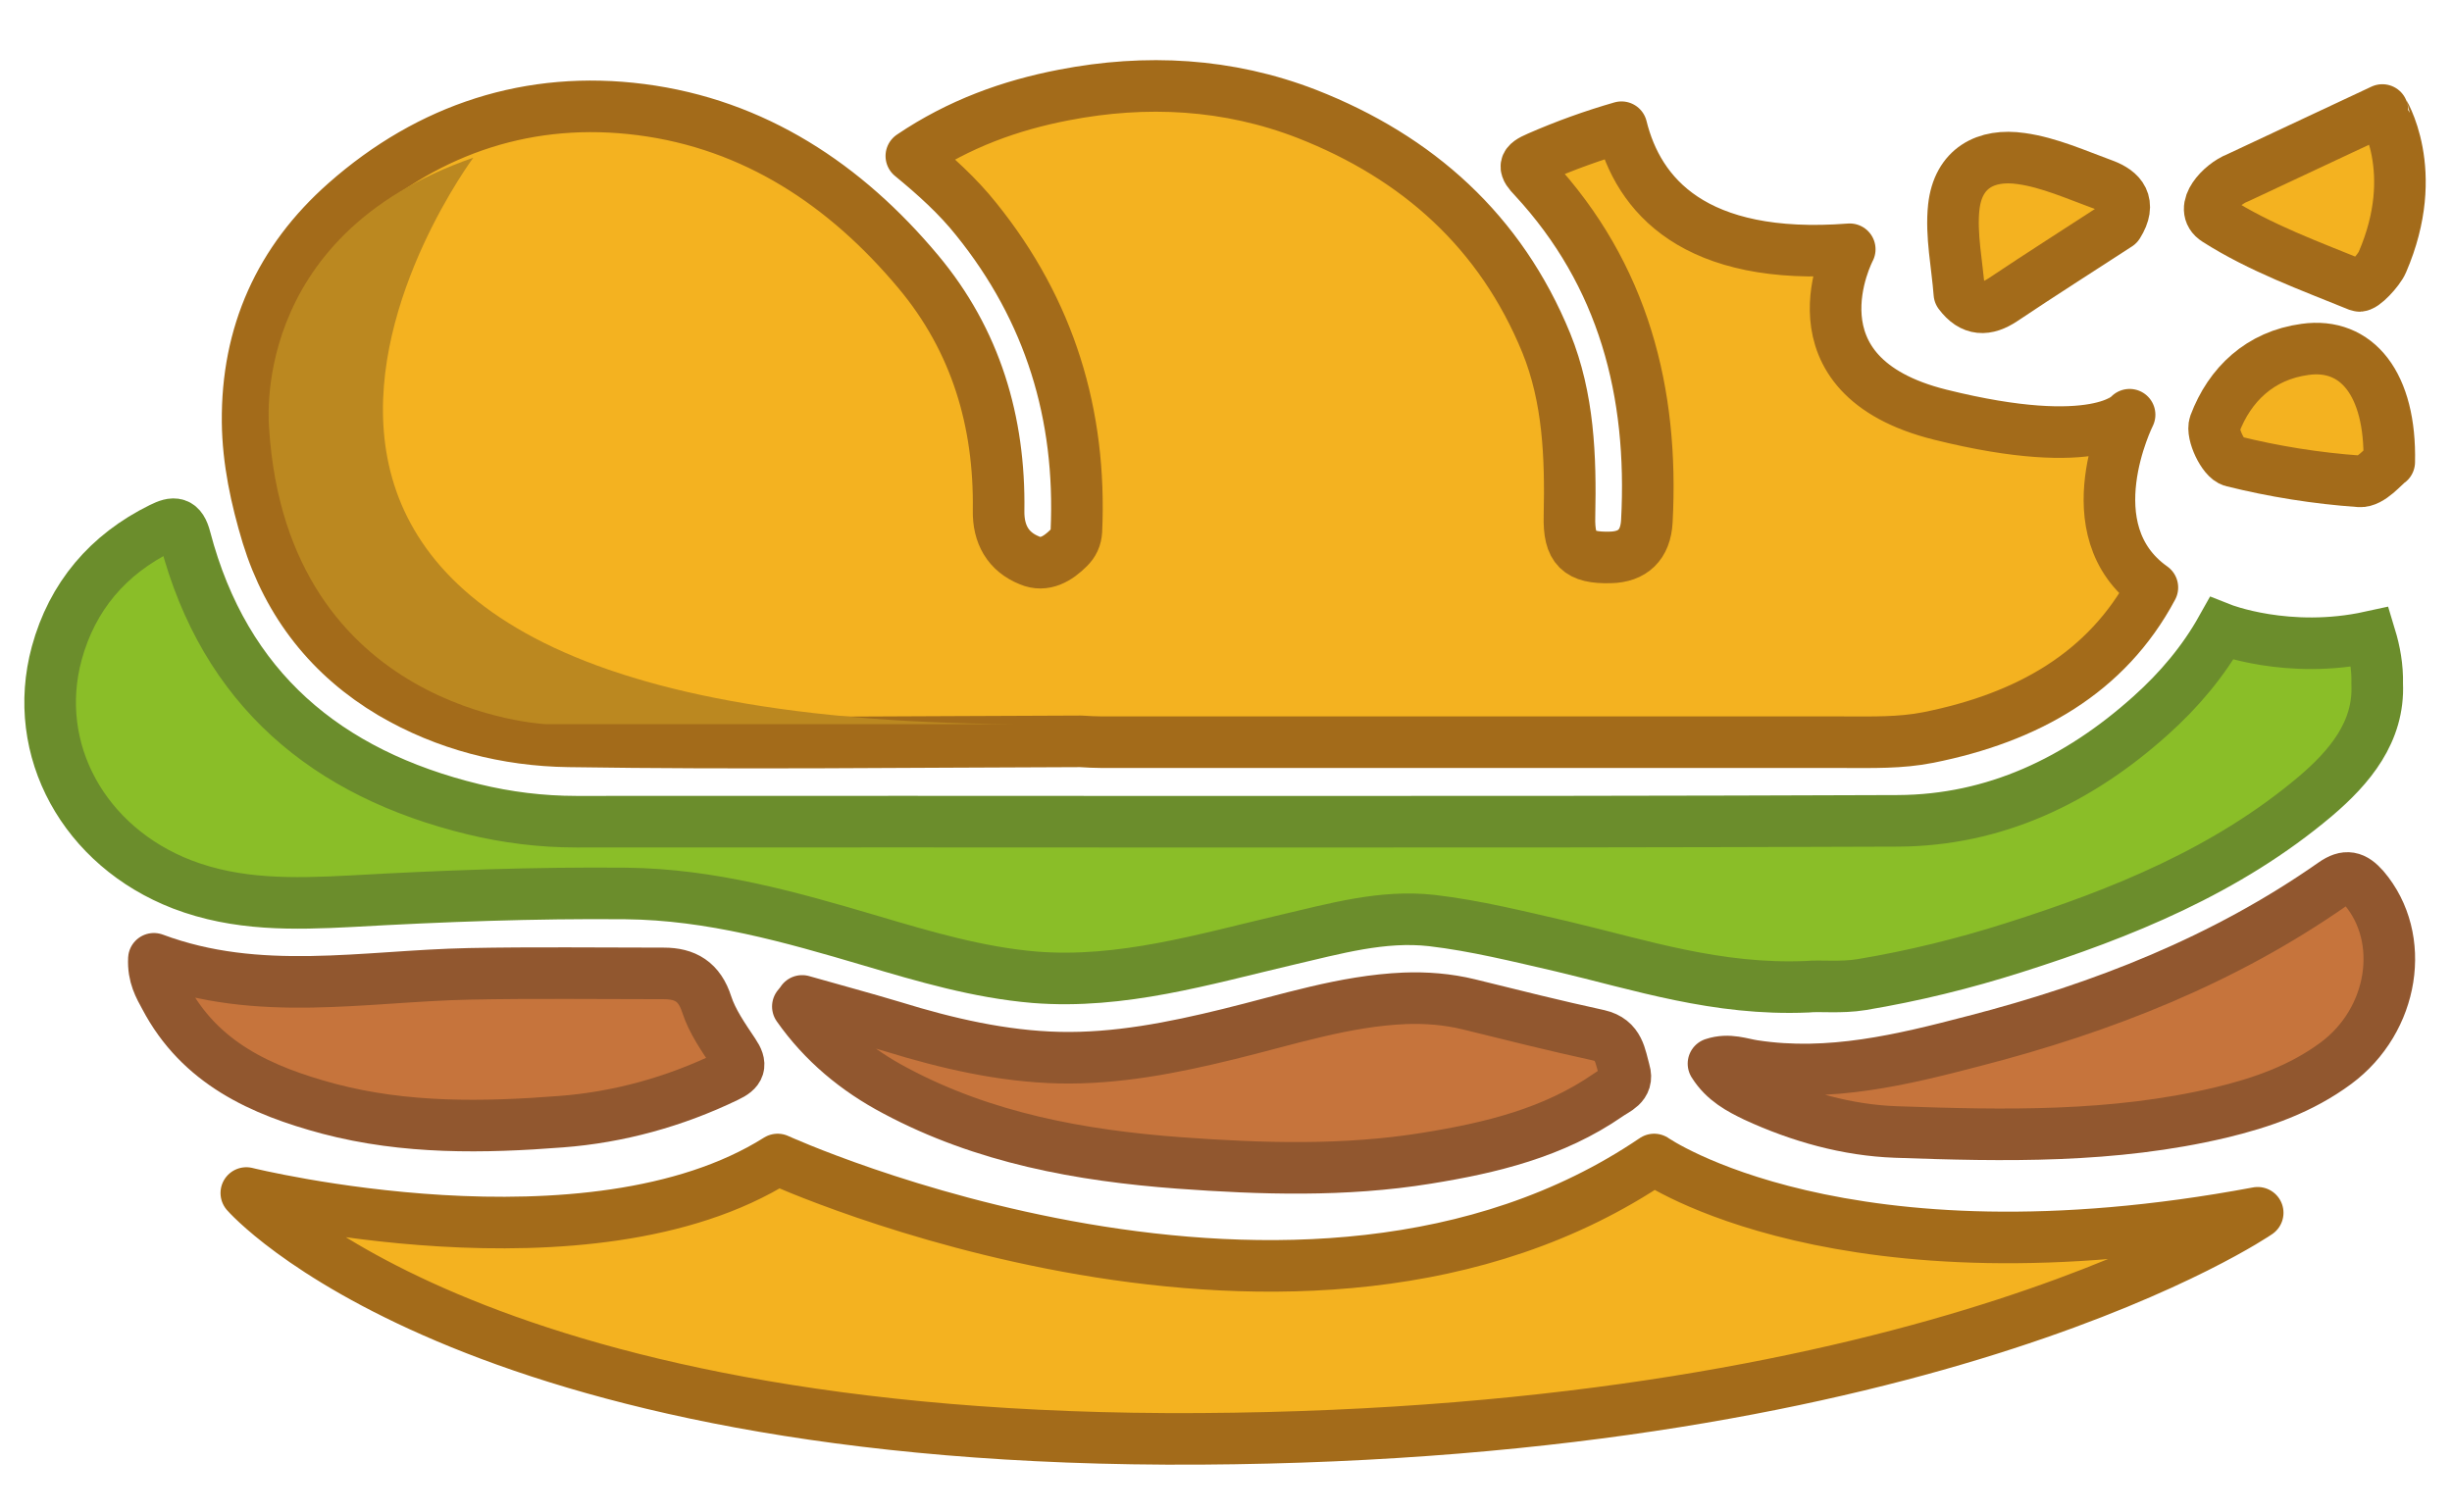 <?xml version="1.0" encoding="utf-8"?>
<!-- Generator: Adobe Illustrator 27.1.1, SVG Export Plug-In . SVG Version: 6.00 Build 0)  -->
<svg version="1.1" id="Laag_1" xmlns="http://www.w3.org/2000/svg" xmlns:xlink="http://www.w3.org/1999/xlink" x="0px" y="0px"
	 viewBox="0 0 570.4 351.9" style="enable-background:new 0 0 570.4 351.9;" xml:space="preserve">
<style type="text/css">
	.st0{fill:#C6743C;stroke:#91572F;stroke-width:12;stroke-linecap:round;stroke-linejoin:round;stroke-miterlimit:10;}
	.st1{fill:#F4B220;}
	.st2{fill:#AB6535;}
	.st3{fill:#F4B220;stroke:#A36B1A;stroke-width:12;stroke-linecap:round;stroke-linejoin:round;stroke-miterlimit:10;}
	.st4{fill:#8ABE28;stroke:#6B8D2C;stroke-width:12;stroke-miterlimit:10;}
	.st5{fill:#BB8820;}
</style>
<g>
	<path class="st0" d="M186.6,232.9c7,2,14.1,3.9,21.1,6c12.6,3.9,25.6,6.9,38.7,7.2c13.3,0.3,26.5-2.3,39.5-5.5
		c13.5-3.3,26.8-7.7,40.8-8.3c5-0.2,10.1,0.2,15,1.4c10.1,2.5,20.1,5,30.2,7.2c4.8,1.1,5,4.9,6,8.4c1,3.3-2,4.2-3.8,5.5
		c-12.7,8.8-27.3,12.3-42.2,14.7c-19.1,3.1-38.4,2.5-57.6,1.1c-22.9-1.7-45.4-5.8-66-16.8c-9.1-4.8-16.8-11.2-22.7-19.6
		C185.9,233.8,186.3,233.4,186.6,232.9z"/>
	<path class="st0" d="M398.6,247.5c3.6-1.2,6.6,0.1,9.4,0.5c17.6,2.7,34.5-1.4,51.3-5.8c29.8-7.7,58.1-18.8,83.5-36.6
		c3-2.1,4.8-1.6,7.1,1c10,11.7,7,30.8-6.5,40.8c-8.1,6-17.3,9.2-26.9,11.5c-24.9,5.9-50.2,5.4-75.5,4.5c-11.2-0.4-22.3-3.5-32.7-8.3
		C404.8,253.4,401.1,251.5,398.6,247.5z"/>
	<path class="st0" d="M35.8,223.1c24.4,9.1,48.9,4,73.3,3.5c15.1-0.3,30.2-0.1,45.3-0.1c5,0,8.3,1.9,10,7.2c1.3,4,3.9,7.7,6.3,11.3
		c1.9,2.8,1.4,4.1-1.6,5.5c-12.2,5.9-25.3,9.5-38.6,10.5c-18,1.4-36.2,1.7-54-3c-15.7-4.2-30-10.6-38.1-26
		C37.1,229.6,35.6,227.1,35.8,223.1z"/>
	<path class="st1" d="M470.4,295.4c0.4,0,0.7,0,1-0.2C471.1,295.4,470.8,295.4,470.4,295.4z"/>
	<path class="st2" d="M163.3,302.5c0.2-0.2,0.4-0.2,0.6,0c0,0-0.3,0.2-0.3,0.2L163.3,302.5z"/>
</g>
<path class="st3" d="M495.4,96.5c0,0-7.4,9.1-44,0c-36.7-9.1-21.1-38.5-21.1-38.5c-36.2,2.8-49.2-12.6-53.1-28.4
	c-6.6,1.9-13,4.2-19.4,7c-3.5,1.5-3.4,2.3-1,4.8c20.9,22.6,27.9,49.9,26.3,79.9c-0.3,5.5-3.3,8.3-8.5,8.4c-7.3,0.2-9.7-2-9.5-9.6
	c0.3-13.8-0.2-27.5-5.4-40.3c-10.6-25.9-29.9-43.2-55.7-53.3c-18.3-7.1-37.4-8.1-56.5-4.4c-12.5,2.4-24.4,6.7-35.5,14.2
	c5.6,4.6,10.8,9.3,15.1,14.7c17.1,21.2,24.5,45.5,23.3,72.5c-0.1,1.7-0.7,2.9-1.8,4c-2.5,2.5-5.6,4.4-9.1,2.9c-5-2-7.3-6.1-7.2-11.6
	c0.3-20.7-5.3-39.6-18.7-55.6c-16.9-20.2-38.1-34.3-64.5-37.7c-25.7-3.3-49.1,4.3-68.7,21.6c-15.3,13.5-23,30.6-22.8,51.1
	c0.1,9,2,17.8,4.6,26.4c4.9,15.9,14.7,28.3,28.9,36.7c12.6,7.4,26.8,11,41.2,11.2c39.7,0.6,79.4,0.1,119.1,0
	c1.7,0.1,3.4,0.2,5.1,0.2c57.5,0,115,0,172.4,0c6.6,0,13.2,0.2,19.7-1.1c23-4.6,41.5-15,52.1-34.9
	C481.9,123.4,495.4,96.5,495.4,96.5z"/>
<path class="st4" d="M551.4,148.2c-19.2,4.2-34.6-1.9-34.6-1.9c-4.2,7.5-9.8,14.2-16.5,20.2c-16.8,15.1-36.3,24.4-58.8,24.5
	c-102.5,0.4-204.9,0.1-307.4,0.2c-8.2,0-16.2-1-24-2.9c-34.1-8.3-57.8-28-67-63c-1-3.9-2.6-3.9-5.6-2.4
	C25.1,129,16.8,138.8,13.2,152c-6.1,22.5,6.4,45,29.2,53.8c12.8,4.9,25.8,4.6,39.3,3.9c21.3-1.2,42.6-2,63.9-1.8
	c19.8,0.2,38.4,5.5,57,11c12.5,3.7,25,7.4,38.1,8.5c20.2,1.6,39.4-4.2,58.6-8.7c11.2-2.6,22.3-5.8,33.8-4.5
	c10.2,1.2,20.2,3.7,30.2,6c18.2,4.3,36.1,10.3,57.1,9.4c3-0.3,7.8,0.3,12.7-0.5c12-2,23.8-4.9,35.4-8.6c25.2-8,49.6-17.9,70.1-35.2
	c8-6.8,14.9-15,14.4-26.2C553.1,155.2,552.4,151.5,551.4,148.2z"/>
<path class="st3" d="M525.2,282.2c-96.7,18.1-140.4-12.4-140.4-12.4c-82.1,55.7-203.9,0-203.9,0c-43.8,27.6-123.6,7.8-123.6,7.8
	s50.6,58.2,221.8,57.2C450.4,333.8,525.2,282.2,525.2,282.2z"/>
<path class="st3" d="M492.7,52.3c-8.9,5.8-17.9,11.5-26.7,17.4c-3.9,2.6-7.2,2.6-10.2-1.4c-0.5-6.7-2-13.6-1.3-20.1
	c1-9.1,7.5-12.5,15.7-11.3c6.5,0.9,12.9,3.8,19.2,6.1C493.4,44.5,495.9,47.2,492.7,52.3z"/>
<path class="st3" d="M554.2,61c-0.8,1.9-4.5,5.9-5.5,5.5c-11.3-4.6-22.9-8.8-33.1-15.3c-4.3-2.7,1.2-8.4,4.9-9.8l33.7-15.8
	C554.2,25.6,563.4,39.7,554.2,61z"/>
<path class="st3" d="M555.8,107.5c-1.3,0.9-4.3,4.7-6.9,4.5c-10-0.7-20-2.3-29.6-4.7c-2.1-0.5-4.9-6.4-4.1-8.6
	c3.5-9.3,10.6-16,21-17.4C548.3,79.6,556.2,89.4,555.8,107.5z"/>
<path class="st5" d="M110.1,36.7c0,0-97,130.4,125.8,131.8H127c0,0-60.1-2.6-64.4-68.8C62.7,99.7,57.3,55,110.1,36.7z"/>
</svg>
